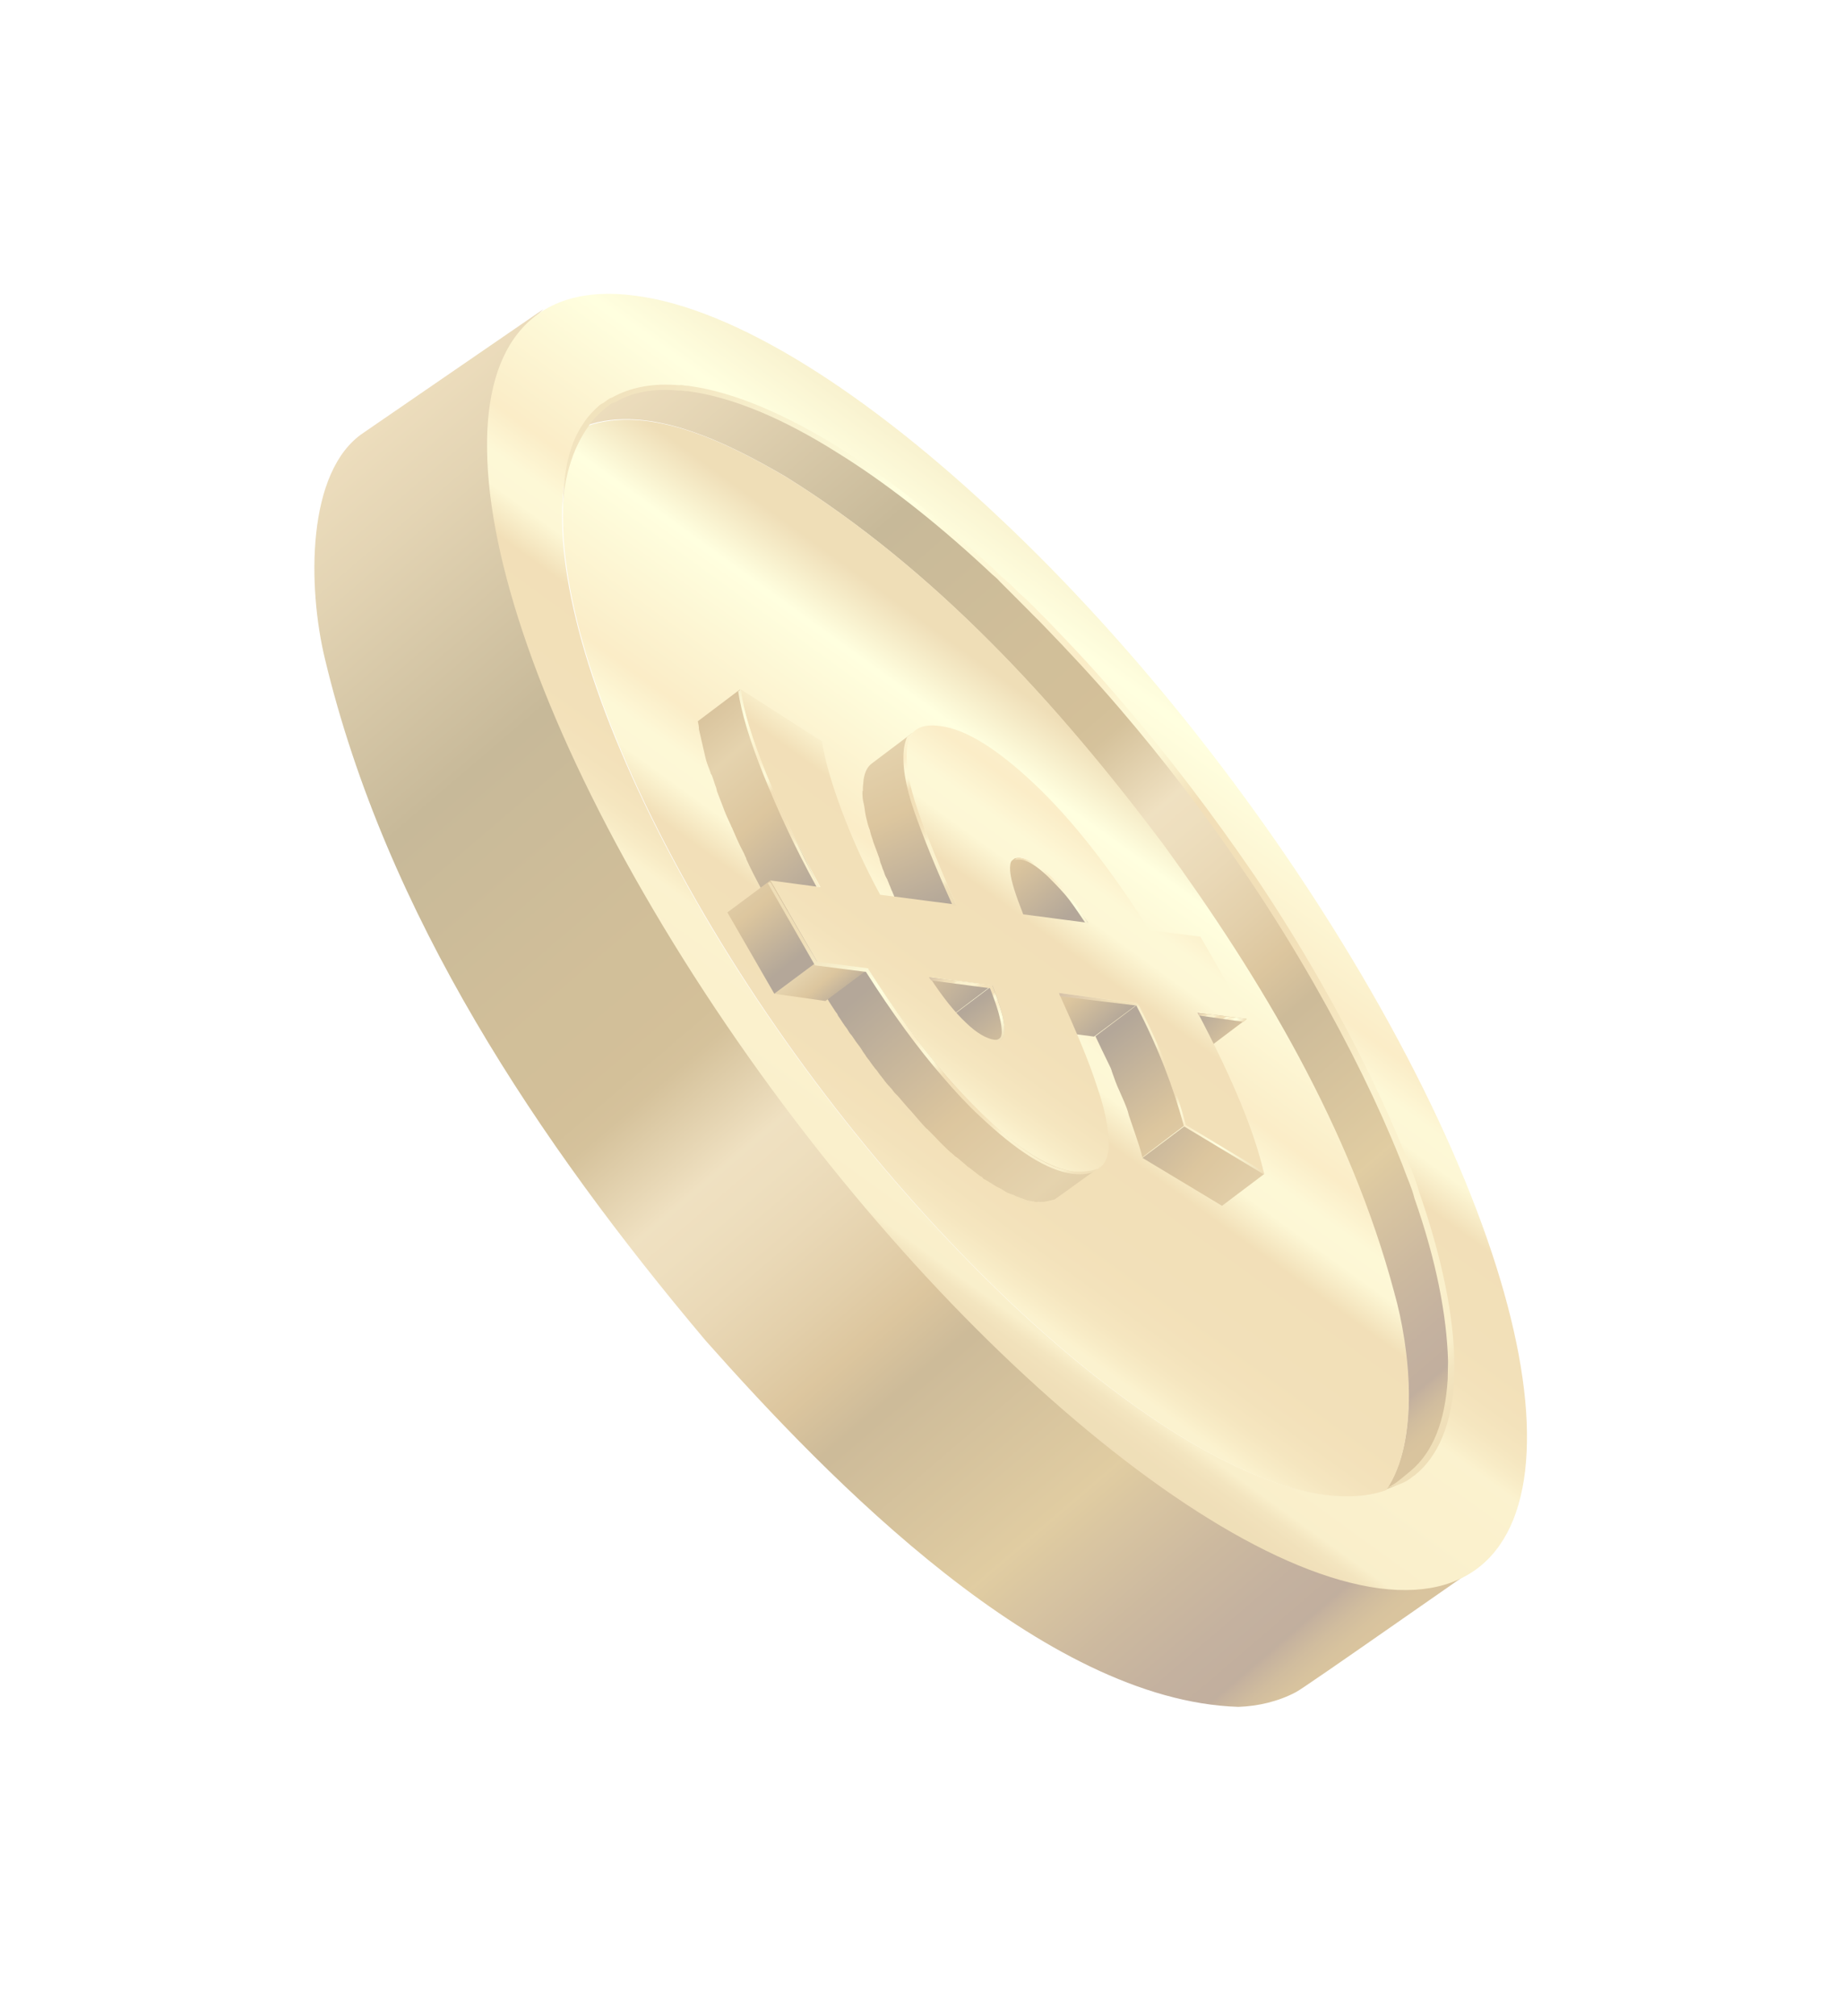 <svg width="64" height="70" viewBox="0 0 64 70" fill="none" xmlns="http://www.w3.org/2000/svg">
<g opacity="0.4" filter="url(#filter0_f_91_3925)">
<path d="M47.458 52.417C47.73 52.222 47.946 52.014 48.12 51.736C49.314 50.033 48.949 46.84 48.386 44.855C46.866 39.177 43.781 34.046 40.364 29.308C36.699 24.416 32.486 19.782 27.272 16.542C25.349 15.425 22.558 13.98 20.312 14.788C20.041 14.876 19.758 15.021 19.505 15.185C19.663 15.069 20.449 14.465 20.924 14.118C20.949 14.112 20.969 14.081 20.994 14.075C21.038 14.039 21.108 13.996 21.152 13.96C21.171 13.929 21.222 13.917 21.247 13.912L21.272 13.906C21.959 13.562 22.724 13.439 23.554 13.486C23.61 13.499 23.686 13.482 23.742 13.495C23.797 13.509 23.848 13.497 23.904 13.511C25.587 13.705 27.458 14.596 29.193 15.703C29.255 15.741 29.348 15.799 29.41 15.838C31.404 17.15 33.249 18.734 34.515 19.87C34.613 19.953 34.712 20.036 34.785 20.125C34.957 20.297 35.129 20.468 35.326 20.635C35.497 20.807 35.669 20.979 35.866 21.145C36.032 21.291 36.173 21.444 36.314 21.597C38.668 24.015 41.162 27.036 43.425 30.321C43.462 30.366 43.468 30.391 43.505 30.435C45.627 33.568 47.508 36.915 48.766 40.194C48.886 40.483 48.974 40.754 49.088 41.018C49.154 41.188 49.225 41.383 49.265 41.559C49.929 43.521 50.343 45.435 50.441 47.236C50.439 47.342 50.437 47.449 50.435 47.555C50.433 47.661 50.431 47.767 50.429 47.873C50.338 49.428 49.86 50.569 48.985 51.246L47.458 52.417Z" fill="url(#paint0_linear_91_3925)"/>
<path d="M51.573 54.219C44.651 58.483 30.76 42.702 26.97 37.495C23.284 32.396 13.115 16.022 18.875 10.73L12.621 15.026C10.628 16.357 10.684 20.389 11.282 22.868C13.41 31.763 18.688 39.641 24.508 46.548C28.793 51.377 36.242 59.045 43.006 59.258C43.688 59.234 44.391 59.072 45.003 58.746C45.312 58.595 51.27 54.394 51.573 54.219Z" fill="url(#paint1_linear_91_3925)"/>
<path d="M53.025 49.734C52.982 45.99 51.147 40.544 47.581 34.36C44.015 28.176 39.374 22.372 34.749 18.018C30.119 13.639 25.531 10.704 22.046 10.264C18.555 9.8 16.847 11.911 16.915 15.649C16.964 19.418 18.794 24.839 22.36 31.023C25.925 37.207 30.572 43.036 35.197 47.39C39.821 51.744 44.41 54.679 47.901 55.144C51.36 55.589 53.074 53.503 53.025 49.734ZM48.114 51.711C47.529 51.925 46.828 51.981 45.986 51.884C43.013 51.485 39.079 48.981 35.13 45.264C31.175 41.523 27.212 36.593 24.161 31.269C21.116 25.969 19.572 21.329 19.519 18.116C19.489 16.722 19.754 15.577 20.312 14.788C20.492 14.535 20.677 14.307 20.924 14.118C20.949 14.112 20.969 14.081 20.994 14.075C21.038 14.039 21.108 13.996 21.152 13.96C21.172 13.929 21.222 13.917 21.247 13.911L21.272 13.906C21.878 13.554 22.637 13.406 23.554 13.486C23.635 13.493 23.686 13.482 23.742 13.495C23.798 13.509 23.848 13.497 23.904 13.511C25.456 13.708 27.248 14.485 29.193 15.703C29.255 15.741 29.348 15.799 29.41 15.838C31.052 16.887 32.77 18.262 34.515 19.87C34.613 19.953 34.712 20.036 34.785 20.125C34.957 20.297 35.129 20.468 35.326 20.634C35.497 20.806 35.669 20.978 35.866 21.145C36.032 21.291 36.173 21.444 36.314 21.596C38.803 24.142 41.235 27.125 43.425 30.321C43.462 30.365 43.468 30.39 43.505 30.435C44.307 31.625 45.066 32.851 45.774 34.089C47.014 36.262 48.014 38.305 48.766 40.194C48.88 40.458 48.974 40.754 49.088 41.018C49.154 41.188 49.225 41.383 49.265 41.559C50.031 43.735 50.395 45.66 50.441 47.236C50.439 47.342 50.437 47.448 50.435 47.555C50.433 47.661 50.431 47.767 50.429 47.873C50.338 49.428 49.86 50.568 48.985 51.246C48.694 51.472 48.41 51.616 48.114 51.711Z" fill="url(#paint2_linear_91_3925)"/>
<path d="M48.145 51.73C47.56 51.944 46.859 52 46.017 51.903C43.044 51.504 39.11 49 35.161 45.284C31.206 41.542 27.242 36.613 24.192 31.288C21.147 25.989 19.602 21.349 19.55 18.136C19.519 16.741 19.784 15.597 20.343 14.807C22.589 13.999 25.38 15.444 27.303 16.561C32.517 19.801 36.73 24.435 40.389 29.302C43.831 34.034 46.891 39.172 48.411 44.849C48.974 46.834 49.308 50.008 48.145 51.73Z" fill="url(#paint3_linear_91_3925)"/>
<path d="M41.58 35.161L40.09 36.27L41.83 36.478L43.294 35.374L41.58 35.161Z" fill="url(#paint4_linear_91_3925)"/>
<path d="M35.574 32.156C35.58 32.181 35.611 32.2 35.616 32.225C35.721 32.334 35.805 32.473 35.915 32.606C35.946 32.625 35.958 32.675 35.989 32.695C36.099 32.828 36.215 32.986 36.33 33.145L37.794 32.041C37.715 31.927 37.636 31.813 37.557 31.699C37.52 31.655 37.484 31.61 37.472 31.56C37.441 31.541 37.43 31.491 37.399 31.471C37.368 31.452 37.356 31.402 37.325 31.382C37.252 31.294 37.179 31.205 37.105 31.116C37.105 31.116 37.1 31.091 37.075 31.097C37.069 31.072 37.038 31.052 37.032 31.027C36.99 30.957 36.922 30.894 36.885 30.849C36.849 30.805 36.818 30.786 36.781 30.741C36.75 30.722 36.714 30.677 36.708 30.652C36.604 30.544 36.53 30.455 36.432 30.372C36.333 30.289 36.266 30.225 36.173 30.168C36.142 30.148 36.137 30.123 36.106 30.104C36.075 30.084 36.044 30.065 36.038 30.04C35.976 30.001 35.946 29.982 35.884 29.943C35.853 29.924 35.797 29.91 35.766 29.891C35.735 29.872 35.704 29.852 35.673 29.833C35.673 29.833 35.673 29.833 35.648 29.839C35.623 29.845 35.617 29.82 35.592 29.826C35.561 29.806 35.536 29.812 35.505 29.793C35.48 29.798 35.449 29.779 35.449 29.779C35.424 29.785 35.393 29.765 35.393 29.765C35.368 29.771 35.368 29.771 35.343 29.777L35.318 29.783C35.293 29.789 35.293 29.789 35.268 29.794L35.243 29.8L33.709 30.947C33.728 30.916 33.779 30.904 33.804 30.898C33.854 30.887 33.879 30.881 33.935 30.895C33.991 30.908 34.072 30.916 34.134 30.954C34.221 30.987 34.283 31.026 34.37 31.059C34.431 31.097 34.524 31.155 34.591 31.219C34.622 31.238 34.628 31.264 34.659 31.283C34.752 31.341 34.825 31.43 34.918 31.488C35.016 31.571 35.089 31.66 35.194 31.768C35.224 31.787 35.261 31.831 35.267 31.857C35.396 31.959 35.47 32.048 35.574 32.156Z" fill="url(#paint5_linear_91_3925)"/>
<path d="M38.873 37.873C38.927 37.992 38.987 38.137 39.041 38.257C39.101 38.402 39.161 38.547 39.201 38.722C39.284 38.968 39.367 39.213 39.444 39.433C39.527 39.678 39.61 39.923 39.668 40.175L41.132 39.071C41.091 38.895 41.02 38.7 40.98 38.524C40.962 38.449 40.92 38.379 40.908 38.329C40.825 38.084 40.742 37.839 40.665 37.618C40.642 37.518 40.594 37.423 40.571 37.323C40.559 37.273 40.517 37.203 40.505 37.153C40.451 37.033 40.391 36.889 40.337 36.769C40.283 36.649 40.254 36.523 40.2 36.404C40.152 36.309 40.104 36.215 40.081 36.114C40.032 36.02 39.984 35.925 39.961 35.824C39.919 35.755 39.901 35.68 39.859 35.61C39.751 35.371 39.618 35.137 39.504 34.872L38.04 35.976C38.196 36.31 38.347 36.619 38.497 36.928C38.545 37.023 38.593 37.117 38.617 37.218C38.694 37.438 38.771 37.658 38.873 37.873Z" fill="url(#paint6_linear_91_3925)"/>
<path d="M43.9 40.759L42.436 41.863L39.674 40.2L41.138 39.096L43.9 40.759Z" fill="url(#paint7_linear_91_3925)"/>
<path d="M36.78 34.522L35.291 35.632L37.99 35.988L39.479 34.878L36.78 34.522Z" fill="url(#paint8_linear_91_3925)"/>
<path d="M31.508 32.062C31.573 32.232 31.658 32.371 31.724 32.541L33.188 31.437C33.122 31.267 33.031 31.103 32.972 30.958C32.96 30.908 32.923 30.863 32.912 30.813C32.858 30.693 32.81 30.599 32.756 30.479C32.75 30.454 32.738 30.404 32.707 30.384C32.653 30.265 32.599 30.145 32.545 30.025C32.534 29.975 32.491 29.905 32.48 29.855C32.431 29.761 32.408 29.66 32.366 29.591C32.354 29.54 32.312 29.471 32.3 29.421C32.258 29.351 32.235 29.251 32.192 29.181C32.181 29.131 32.138 29.061 32.127 29.011C32.109 28.936 32.067 28.866 32.05 28.791C32.044 28.766 32.032 28.716 32.001 28.697C31.93 28.502 31.859 28.306 31.793 28.137C31.739 28.017 31.71 27.891 31.687 27.791C31.681 27.766 31.675 27.741 31.67 27.715C31.635 27.565 31.575 27.42 31.541 27.269C31.535 27.244 31.535 27.244 31.529 27.219C31.494 27.069 31.465 26.943 31.462 26.812C31.456 26.787 31.45 26.762 31.444 26.736C31.44 26.605 31.411 26.48 31.413 26.373C31.408 26.348 31.402 26.323 31.427 26.317C31.423 26.186 31.425 26.08 31.452 25.968C31.476 25.725 31.586 25.514 31.744 25.398L30.28 26.502C30.122 26.618 30.031 26.798 29.988 27.072C29.986 27.178 29.959 27.29 29.963 27.421C29.969 27.446 29.969 27.446 29.949 27.477C29.947 27.584 29.951 27.715 29.98 27.84C29.986 27.865 29.992 27.89 29.997 27.916C30.026 28.041 30.036 28.198 30.065 28.323C30.071 28.348 30.071 28.348 30.076 28.373C30.111 28.524 30.146 28.674 30.206 28.819C30.211 28.844 30.211 28.844 30.217 28.869L30.223 28.895C30.252 29.02 30.306 29.14 30.329 29.24C30.395 29.41 30.466 29.605 30.537 29.8C30.543 29.825 30.543 29.825 30.549 29.851C30.555 29.876 30.555 29.876 30.561 29.901C30.578 29.976 30.62 30.046 30.638 30.121C30.649 30.171 30.692 30.241 30.703 30.291C30.721 30.366 30.769 30.461 30.811 30.53C30.823 30.581 30.865 30.65 30.877 30.7C30.925 30.795 30.948 30.895 30.991 30.965C31.002 31.015 31.039 31.059 31.056 31.135C31.11 31.255 31.164 31.374 31.218 31.494C31.224 31.519 31.23 31.544 31.267 31.589C31.32 31.708 31.38 31.853 31.44 31.998C31.496 32.011 31.502 32.037 31.508 32.062Z" fill="url(#paint9_linear_91_3925)"/>
<path d="M34.96 35.575C34.943 35.5 34.945 35.394 34.922 35.293C34.916 35.268 34.905 35.218 34.899 35.193C34.881 35.118 34.864 35.042 34.841 34.942L34.835 34.917C34.812 34.816 34.764 34.722 34.735 34.596C34.729 34.571 34.718 34.521 34.712 34.496C34.7 34.446 34.658 34.376 34.646 34.326C34.629 34.251 34.592 34.206 34.575 34.131L33.111 35.235C33.171 35.38 33.2 35.505 33.254 35.625C33.259 35.65 33.271 35.7 33.277 35.725C33.331 35.845 33.36 35.971 33.383 36.071C33.4 36.146 33.417 36.221 33.441 36.322C33.446 36.347 33.458 36.397 33.464 36.422C33.487 36.523 33.51 36.623 33.502 36.704C33.523 36.911 33.496 37.023 33.407 37.096L34.866 35.967C34.955 35.894 34.976 35.757 34.96 35.575Z" fill="url(#paint10_linear_91_3925)"/>
<path d="M32.254 33.925L30.765 35.035L32.972 35.32L34.436 34.216L32.254 33.925Z" fill="url(#paint11_linear_91_3925)"/>
<path d="M27.944 29.79C27.757 29.436 27.595 29.077 27.408 28.724C27.36 28.629 27.311 28.534 27.294 28.459C27.18 28.194 27.041 27.936 26.927 27.671C26.814 27.407 26.7 27.142 26.586 26.877C26.52 26.707 26.455 26.538 26.389 26.367C26.378 26.317 26.366 26.267 26.335 26.248C26.276 26.103 26.216 25.958 26.181 25.808C26.169 25.757 26.164 25.732 26.127 25.688C26.061 25.518 26.027 25.367 25.961 25.197C25.944 25.122 25.932 25.072 25.915 24.996C25.903 24.946 25.892 24.896 25.88 24.846C25.863 24.77 25.851 24.72 25.834 24.645C25.822 24.595 25.811 24.545 25.805 24.52C25.788 24.444 25.776 24.394 25.759 24.319C25.753 24.294 25.741 24.243 25.736 24.218C25.712 24.118 25.695 24.043 25.697 23.936L24.233 25.04C24.25 25.116 24.273 25.216 24.272 25.322C24.277 25.347 24.289 25.397 24.295 25.422C24.312 25.498 24.324 25.548 24.341 25.623C24.352 25.674 24.364 25.724 24.37 25.749C24.387 25.824 24.399 25.874 24.416 25.95C24.428 26 24.439 26.05 24.451 26.1C24.462 26.151 24.474 26.201 24.491 26.276L24.497 26.301C24.532 26.452 24.597 26.622 24.663 26.792C24.674 26.842 24.68 26.867 24.717 26.911C24.777 27.056 24.811 27.207 24.871 27.352C24.877 27.377 24.883 27.402 24.889 27.427C24.894 27.452 24.894 27.452 24.9 27.477C24.966 27.647 25.031 27.817 25.097 27.987C25.174 28.207 25.282 28.447 25.384 28.661C25.396 28.711 25.427 28.73 25.438 28.781C25.552 29.045 25.666 29.31 25.805 29.569C25.847 29.638 25.865 29.713 25.907 29.783C25.913 29.808 25.913 29.808 25.919 29.833C26.081 30.192 26.268 30.546 26.455 30.899C26.455 30.899 26.455 30.899 26.461 30.924C26.642 31.253 26.798 31.587 26.98 31.915L28.444 30.811C28.288 30.477 28.1 30.124 27.944 29.79Z" fill="url(#paint12_linear_91_3925)"/>
<path d="M38.187 40.516C38.142 40.552 38.092 40.564 38.048 40.6C38.023 40.606 38.023 40.606 37.998 40.612C37.947 40.624 37.897 40.635 37.847 40.647L37.822 40.653C37.746 40.67 37.69 40.656 37.615 40.674C37.59 40.679 37.559 40.66 37.534 40.666C37.478 40.652 37.403 40.67 37.347 40.656C37.266 40.648 37.154 40.621 37.067 40.589C37.036 40.569 37.011 40.575 36.98 40.556C36.893 40.523 36.806 40.49 36.694 40.463L36.663 40.444C36.546 40.391 36.428 40.339 36.335 40.281C36.304 40.262 36.242 40.223 36.212 40.204C36.15 40.165 36.063 40.133 35.995 40.069C35.903 40.011 35.81 39.953 35.717 39.895C35.656 39.856 35.594 39.818 35.557 39.773C35.526 39.754 35.49 39.709 35.434 39.696C35.341 39.638 35.243 39.555 35.144 39.472C35.108 39.427 35.046 39.389 35.015 39.369C34.916 39.286 34.818 39.203 34.719 39.12C34.683 39.076 34.621 39.037 34.59 39.018C34.455 38.89 34.32 38.763 34.154 38.616C33.988 38.469 33.816 38.297 33.669 38.12C33.602 38.056 33.559 37.986 33.498 37.948C33.394 37.84 33.283 37.706 33.173 37.573C33.106 37.509 33.063 37.44 32.996 37.376C32.886 37.243 32.751 37.115 32.635 36.957C32.562 36.868 32.483 36.754 32.409 36.665C32.33 36.551 32.257 36.462 32.153 36.354C32.074 36.24 31.994 36.126 31.89 36.018C31.811 35.904 31.738 35.815 31.659 35.701C31.579 35.587 31.5 35.473 31.421 35.359C31.342 35.245 31.232 35.112 31.147 34.973C31.068 34.859 30.989 34.745 30.91 34.631C30.794 34.473 30.709 34.334 30.593 34.175C30.466 33.967 30.319 33.789 30.186 33.556L28.722 34.659C28.813 34.824 28.929 34.982 29.014 35.121C29.05 35.165 29.087 35.21 29.099 35.26C29.214 35.418 29.305 35.583 29.415 35.716C29.457 35.785 29.506 35.88 29.573 35.944C29.61 35.988 29.616 36.013 29.652 36.058C29.737 36.197 29.841 36.305 29.926 36.444C29.975 36.539 30.042 36.602 30.09 36.697C30.121 36.716 30.133 36.767 30.164 36.786C30.243 36.9 30.322 37.014 30.395 37.103C30.463 37.166 30.511 37.261 30.584 37.35C30.615 37.369 30.627 37.419 30.658 37.439C30.737 37.553 30.81 37.642 30.914 37.75C30.982 37.813 31.03 37.908 31.098 37.972C31.129 37.991 31.134 38.016 31.165 38.035C31.275 38.169 31.416 38.321 31.526 38.455C31.563 38.499 31.63 38.563 31.667 38.607C31.673 38.632 31.698 38.627 31.704 38.652C31.814 38.785 31.918 38.893 32.028 39.026C32.096 39.09 32.138 39.16 32.2 39.198C32.371 39.37 32.543 39.542 32.684 39.695C32.819 39.822 32.96 39.975 33.12 40.096C33.157 40.141 33.219 40.18 33.25 40.199C33.348 40.282 33.447 40.365 33.545 40.448C33.582 40.492 33.643 40.531 33.674 40.55C33.773 40.633 33.865 40.691 33.964 40.775C33.995 40.794 34.031 40.838 34.087 40.852C34.087 40.852 34.118 40.871 34.124 40.896C34.161 40.941 34.217 40.954 34.248 40.974C34.34 41.032 34.433 41.09 34.526 41.147C34.556 41.167 34.556 41.167 34.587 41.186C34.649 41.225 34.705 41.238 34.767 41.277C34.798 41.296 34.859 41.335 34.89 41.354L34.921 41.373C35.014 41.431 35.126 41.459 35.213 41.491L35.244 41.511C35.306 41.549 35.387 41.557 35.448 41.596C35.473 41.59 35.504 41.609 35.504 41.609C35.535 41.629 35.56 41.623 35.591 41.642C35.622 41.661 35.647 41.656 35.678 41.675C35.734 41.689 35.815 41.696 35.871 41.71C35.896 41.704 35.896 41.704 35.927 41.723C35.983 41.737 36.008 41.731 36.058 41.72C36.084 41.714 36.114 41.733 36.139 41.727C36.139 41.727 36.139 41.727 36.165 41.722C36.246 41.729 36.296 41.718 36.371 41.7L36.396 41.695C36.447 41.683 36.497 41.672 36.522 41.666L36.547 41.66C36.572 41.654 36.572 41.654 36.597 41.648C36.622 41.643 36.647 41.637 36.667 41.606C36.692 41.6 36.711 41.569 36.736 41.563L38.187 40.516Z" fill="url(#paint13_linear_91_3925)"/>
<path d="M28.377 33.391L26.888 34.5L28.664 34.752L30.153 33.642L28.377 33.391Z" fill="url(#paint14_linear_91_3925)"/>
<path d="M38.484 39.971C38.405 40.545 38.032 40.763 37.327 40.687C36.455 40.571 35.38 39.92 34.121 38.703C32.863 37.486 31.525 35.811 30.159 33.668L28.389 33.441L26.749 30.567L28.494 30.8C27.726 29.417 27.107 28.105 26.611 26.872C26.115 25.637 25.809 24.651 25.722 23.93L28.544 25.739C28.65 26.428 28.886 27.22 29.231 28.145C29.576 29.07 30.014 30.053 30.564 31.063L33.207 31.406C32.613 30.089 32.171 28.974 31.863 28.094C31.548 27.188 31.436 26.474 31.516 25.9C31.595 25.327 31.968 25.109 32.678 25.21C33.551 25.326 34.632 26.002 35.916 27.213C37.199 28.424 38.542 30.124 39.914 32.293L41.685 32.52L43.313 35.343L41.568 35.111C42.787 37.42 43.559 39.278 43.888 40.709L41.126 39.046C40.764 37.702 40.227 36.292 39.467 34.828L36.768 34.472C37.356 35.764 37.818 36.847 38.107 37.758C38.421 38.664 38.539 39.404 38.484 39.971ZM35.532 31.743L37.794 32.041C37.283 31.313 36.837 30.755 36.438 30.397C36.038 30.04 35.698 29.828 35.424 29.785C35.15 29.742 35.053 29.897 35.078 30.235C35.103 30.573 35.275 31.088 35.532 31.743ZM33.543 35.505C33.918 35.868 34.252 36.056 34.526 36.098C34.8 36.141 34.897 35.986 34.877 35.674C34.852 35.336 34.717 34.865 34.461 34.21L32.279 33.919C32.729 34.609 33.138 35.123 33.543 35.505Z" fill="url(#paint15_linear_91_3925)"/>
<path d="M26.749 30.567L25.259 31.677L26.888 34.5L28.377 33.391L26.749 30.567Z" fill="url(#paint16_linear_91_3925)"/>
<path d="M36.393 30.434C36.565 30.606 36.737 30.778 36.951 31.019C37.202 31.305 37.408 31.628 37.688 32.039L37.744 32.053L37.8 32.066C37.466 31.535 37.271 31.263 37.02 30.977C36.837 30.755 36.635 30.564 36.463 30.392C36.057 30.009 35.693 29.802 35.343 29.777L35.204 29.862C35.48 29.798 35.785 29.86 36.393 30.434Z" fill="url(#paint17_linear_91_3925)"/>
<path d="M34.769 36.122C34.858 36.048 34.898 35.88 34.883 35.699C34.858 35.361 34.717 34.865 34.467 34.235L34.461 34.21L32.254 33.925L32.333 34.039L34.378 34.309C34.629 34.938 34.764 35.409 34.783 35.722C34.798 35.904 34.771 36.016 34.702 36.058C34.657 36.095 34.582 36.112 34.475 36.11L34.769 36.122Z" fill="url(#paint18_linear_91_3925)"/>
<path d="M43.186 35.478L43.294 35.374L41.58 35.161L41.628 35.255L43.186 35.478Z" fill="url(#paint19_linear_91_3925)"/>
<path d="M26.611 26.872C26.115 25.637 25.815 24.676 25.722 23.93L25.633 24.004C25.751 24.743 26.015 25.661 26.511 26.895C27.006 28.129 27.589 29.395 28.363 30.803L28.469 30.805C27.894 29.801 27.252 28.389 26.611 26.872Z" fill="url(#paint20_linear_91_3925)"/>
<path d="M43.9 40.76L43.883 40.684L41.182 39.059C40.82 37.715 40.283 36.306 39.529 34.867L39.523 34.842L36.768 34.472L36.822 34.591L39.459 34.909C40.214 36.348 40.75 37.758 41.107 39.077L41.112 39.102L43.875 40.765L43.9 40.76Z" fill="url(#paint21_linear_91_3925)"/>
<path d="M37.297 40.668C36.435 40.602 35.374 39.895 34.115 38.678C33.704 38.27 33.257 37.818 32.822 37.31C31.954 36.294 31.064 35.072 30.153 33.642L30.148 33.617L28.377 33.391L26.766 30.642L26.71 30.629L26.666 30.666L28.3 33.514L30.07 33.741C30.981 35.17 31.871 36.393 32.733 37.384C33.168 37.892 33.59 38.349 34.026 38.751C35.31 39.962 36.366 40.644 37.264 40.755C37.588 40.786 37.82 40.759 38.009 40.662L38.206 40.485C38.237 40.504 38.021 40.713 37.297 40.668Z" fill="url(#paint22_linear_91_3925)"/>
<path d="M33.213 31.431C32.619 30.114 32.177 29 31.868 28.119C31.56 27.238 31.442 26.499 31.502 25.956C31.531 25.738 31.611 25.509 31.744 25.398L31.497 25.588C31.464 25.674 31.417 25.817 31.396 25.954C31.317 26.528 31.434 27.267 31.749 28.173C32.057 29.054 32.487 30.118 33.081 31.435L33.213 31.431Z" fill="url(#paint23_linear_91_3925)"/>
<path d="M48.989 51.377L49.034 51.341L48.989 51.377Z" fill="url(#paint24_linear_91_3925)"/>
<path d="M50.497 47.937C50.499 47.831 50.501 47.725 50.502 47.619C50.505 47.512 50.507 47.406 50.503 47.275C50.476 45.669 50.087 43.749 49.346 41.567C49.281 41.397 49.24 41.221 49.169 41.026C49.08 40.756 48.961 40.466 48.847 40.202C48.095 38.313 47.09 36.245 45.849 34.072C45.141 32.834 44.383 31.608 43.58 30.418C43.543 30.373 43.537 30.348 43.501 30.304C42.107 28.272 40.625 26.314 39.072 24.504C38.197 23.463 37.285 22.483 36.383 21.554C36.242 21.402 36.076 21.255 35.936 21.102C35.764 20.93 35.592 20.759 35.395 20.592C35.223 20.42 35.052 20.248 34.855 20.082C34.756 19.999 34.658 19.916 34.584 19.827C32.834 18.195 31.116 16.82 29.468 15.745C29.406 15.707 29.313 15.649 29.251 15.61C27.305 14.393 25.514 13.616 23.931 13.399C23.875 13.386 23.825 13.397 23.769 13.384C23.713 13.37 23.632 13.362 23.581 13.374C22.664 13.294 21.88 13.448 21.249 13.805L21.224 13.811C21.173 13.823 21.154 13.854 21.129 13.859C21.085 13.896 21.015 13.939 20.971 13.975L20.901 14.018L20.876 14.024C20.857 14.054 20.806 14.066 20.787 14.097C20.59 14.274 20.399 14.477 20.264 14.693C19.686 15.514 19.527 16.66 19.538 18.085C19.508 16.691 19.885 15.573 20.424 14.815C20.559 14.599 20.731 14.427 20.928 14.249C20.947 14.219 20.998 14.207 21.017 14.176L21.061 14.139C21.106 14.103 21.15 14.066 21.22 14.024C21.239 13.993 21.264 13.987 21.314 13.975L21.364 13.964C21.946 13.618 22.68 13.476 23.572 13.561C23.622 13.55 23.678 13.563 23.759 13.571C23.815 13.584 23.865 13.573 23.921 13.586C25.448 13.79 27.234 14.542 29.155 15.765C29.216 15.803 29.309 15.861 29.371 15.9C31.014 16.949 32.731 18.324 34.451 19.937C34.55 20.02 34.648 20.104 34.721 20.192C34.893 20.364 35.065 20.536 35.237 20.708C35.408 20.88 35.58 21.052 35.752 21.224C35.893 21.376 36.059 21.523 36.2 21.676C37.101 22.605 38.014 23.584 38.883 24.6C40.436 26.41 41.912 28.343 43.281 30.381C43.317 30.425 43.323 30.451 43.36 30.495C44.162 31.685 44.921 32.911 45.629 34.149C46.869 36.322 47.869 38.365 48.615 40.229C48.729 40.493 48.824 40.789 48.937 41.053C49.003 41.223 49.074 41.418 49.115 41.594C49.88 43.77 50.239 45.67 50.285 47.246C50.282 47.352 50.281 47.458 50.279 47.565C50.277 47.671 50.275 47.777 50.273 47.883C50.183 49.331 49.77 50.404 48.995 51.059C48.951 51.095 48.906 51.132 48.862 51.169C48.64 51.352 48.398 51.566 48.108 51.686C48.404 51.591 48.73 51.516 48.978 51.327C49.022 51.291 49.066 51.254 49.136 51.211C49.961 50.546 50.413 49.41 50.497 47.937Z" fill="url(#paint25_linear_91_3925)"/>
</g>
<defs>
<filter id="filter0_f_91_3925" x="-1" y="-5" width="65.953" height="79.459" filterUnits="userSpaceOnUse" color-interpolation-filters="sRGB">
<feFlood flood-opacity="0" result="BackgroundImageFix"/>
<feBlend mode="normal" in="SourceGraphic" in2="BackgroundImageFix" result="shape"/>
<feGaussianBlur stdDeviation="5" result="effect1_foregroundBlur_91_3925"/>
</filter>
<linearGradient id="paint0_linear_91_3925" x1="21.694" y1="13.335" x2="51.959" y2="48.713" gradientUnits="userSpaceOnUse">
<stop stop-color="#D2AB5A"/>
<stop offset="0.061" stop-color="#BA9443"/>
<stop offset="0.19" stop-color="#7C5808"/>
<stop offset="0.207" stop-color="#735000"/>
<stop offset="0.227" stop-color="#775200"/>
<stop offset="0.338" stop-color="#8A5D00"/>
<stop offset="0.415" stop-color="#916100"/>
<stop offset="0.434" stop-color="#976707"/>
<stop offset="0.499" stop-color="#D8B364"/>
<stop offset="0.525" stop-color="#D4AE5D"/>
<stop offset="0.562" stop-color="#CA9F4A"/>
<stop offset="0.605" stop-color="#B9882C"/>
<stop offset="0.641" stop-color="#A8700D"/>
<stop offset="0.68" stop-color="#815400"/>
<stop offset="0.803" stop-color="#B38116"/>
<stop offset="0.827" stop-color="#A27114"/>
<stop offset="0.88" stop-color="#815110"/>
<stop offset="0.925" stop-color="#6C3D0E"/>
<stop offset="0.955" stop-color="#65360D"/>
<stop offset="0.958" stop-color="#6F3F0D"/>
<stop offset="0.97" stop-color="#8A580C"/>
<stop offset="0.981" stop-color="#9B670C"/>
<stop offset="0.989" stop-color="#A16C0C"/>
</linearGradient>
<linearGradient id="paint1_linear_91_3925" x1="11.124" y1="16.269" x2="46.958" y2="58.158" gradientUnits="userSpaceOnUse">
<stop stop-color="#D2AB5A"/>
<stop offset="0.061" stop-color="#BA9443"/>
<stop offset="0.19" stop-color="#7C5808"/>
<stop offset="0.207" stop-color="#735000"/>
<stop offset="0.227" stop-color="#775200"/>
<stop offset="0.338" stop-color="#8A5D00"/>
<stop offset="0.415" stop-color="#916100"/>
<stop offset="0.434" stop-color="#976707"/>
<stop offset="0.499" stop-color="#D8B364"/>
<stop offset="0.525" stop-color="#D4AE5D"/>
<stop offset="0.562" stop-color="#CA9F4A"/>
<stop offset="0.605" stop-color="#B9882C"/>
<stop offset="0.641" stop-color="#A8700D"/>
<stop offset="0.68" stop-color="#815400"/>
<stop offset="0.803" stop-color="#B38116"/>
<stop offset="0.827" stop-color="#A27114"/>
<stop offset="0.88" stop-color="#815110"/>
<stop offset="0.925" stop-color="#6C3D0E"/>
<stop offset="0.955" stop-color="#65360D"/>
<stop offset="0.958" stop-color="#6F3F0D"/>
<stop offset="0.97" stop-color="#8A580C"/>
<stop offset="0.981" stop-color="#9B670C"/>
<stop offset="0.989" stop-color="#A16C0C"/>
</linearGradient>
<linearGradient id="paint2_linear_91_3925" x1="44.288" y1="19.798" x2="24.213" y2="47.552" gradientUnits="userSpaceOnUse">
<stop stop-color="#D7AC4C"/>
<stop offset="0.182" stop-color="#FFFFB0"/>
<stop offset="0.327" stop-color="#F4D174"/>
<stop offset="0.366" stop-color="#FBED99"/>
<stop offset="0.394" stop-color="#FAEC97"/>
<stop offset="0.433" stop-color="#DEB04D"/>
<stop offset="0.527" stop-color="#DFB24F"/>
<stop offset="0.561" stop-color="#E2B756"/>
<stop offset="0.586" stop-color="#E7C161"/>
<stop offset="0.605" stop-color="#EECF72"/>
<stop offset="0.621" stop-color="#F6DF86"/>
<stop offset="0.753" stop-color="#F2D87E"/>
<stop offset="0.767" stop-color="#F1D77D"/>
<stop offset="0.772" stop-color="#EBCD71"/>
<stop offset="0.78" stop-color="#E2BE60"/>
<stop offset="0.791" stop-color="#DCB455"/>
<stop offset="0.807" stop-color="#D8AE4E"/>
<stop offset="0.849" stop-color="#D7AC4C"/>
<stop offset="1" stop-color="#966424"/>
</linearGradient>
<linearGradient id="paint3_linear_91_3925" x1="41.336" y1="23.449" x2="21.261" y2="51.203" gradientUnits="userSpaceOnUse">
<stop offset="0.114" stop-color="#D7AC4C"/>
<stop offset="0.182" stop-color="#FFFFB0"/>
<stop offset="0.327" stop-color="#F4D174"/>
<stop offset="0.366" stop-color="#FBED99"/>
<stop offset="0.394" stop-color="#FAEC97"/>
<stop offset="0.433" stop-color="#DEB04D"/>
<stop offset="0.527" stop-color="#DFB24F"/>
<stop offset="0.561" stop-color="#E2B756"/>
<stop offset="0.586" stop-color="#E7C161"/>
<stop offset="0.605" stop-color="#EECF72"/>
<stop offset="0.621" stop-color="#F6DF86"/>
<stop offset="0.753" stop-color="#F2D87E"/>
<stop offset="0.767" stop-color="#F1D77D"/>
<stop offset="0.772" stop-color="#EBCD71"/>
<stop offset="0.78" stop-color="#E2BE60"/>
<stop offset="0.791" stop-color="#DCB455"/>
<stop offset="0.807" stop-color="#D8AE4E"/>
<stop offset="0.849" stop-color="#D7AC4C"/>
<stop offset="1" stop-color="#966424"/>
</linearGradient>
<linearGradient id="paint4_linear_91_3925" x1="44.014" y1="37.995" x2="41.275" y2="35.42" gradientUnits="userSpaceOnUse">
<stop stop-color="#A16C0C"/>
<stop offset="0.232" stop-color="#BE9134"/>
<stop offset="0.556" stop-color="#A8700D"/>
<stop offset="1" stop-color="#432400"/>
</linearGradient>
<linearGradient id="paint5_linear_91_3925" x1="32.869" y1="27.947" x2="36.44" y2="32.292" gradientUnits="userSpaceOnUse">
<stop stop-color="#A16C0C"/>
<stop offset="0.232" stop-color="#BE9134"/>
<stop offset="0.556" stop-color="#A8700D"/>
<stop offset="1" stop-color="#432400"/>
</linearGradient>
<linearGradient id="paint6_linear_91_3925" x1="43.315" y1="42.434" x2="38.385" y2="35.989" gradientUnits="userSpaceOnUse">
<stop stop-color="#A16C0C"/>
<stop offset="0.232" stop-color="#BE9134"/>
<stop offset="0.556" stop-color="#A8700D"/>
<stop offset="1" stop-color="#432400"/>
</linearGradient>
<linearGradient id="paint7_linear_91_3925" x1="45.202" y1="43.49" x2="38.867" y2="37.907" gradientUnits="userSpaceOnUse">
<stop stop-color="#A16C0C"/>
<stop offset="0.232" stop-color="#BE9134"/>
<stop offset="0.556" stop-color="#A8700D"/>
<stop offset="1" stop-color="#432400"/>
</linearGradient>
<linearGradient id="paint8_linear_91_3925" x1="35.678" y1="33.253" x2="38.108" y2="36.094" gradientUnits="userSpaceOnUse">
<stop stop-color="#A16C0C"/>
<stop offset="0.232" stop-color="#BE9134"/>
<stop offset="0.556" stop-color="#A8700D"/>
<stop offset="1" stop-color="#432400"/>
</linearGradient>
<linearGradient id="paint9_linear_91_3925" x1="29.741" y1="24.262" x2="32.783" y2="31.347" gradientUnits="userSpaceOnUse">
<stop stop-color="#A16C0C"/>
<stop offset="0.232" stop-color="#BE9134"/>
<stop offset="0.556" stop-color="#A8700D"/>
<stop offset="1" stop-color="#432400"/>
</linearGradient>
<linearGradient id="paint10_linear_91_3925" x1="36.373" y1="38.995" x2="33.584" y2="35.052" gradientUnits="userSpaceOnUse">
<stop stop-color="#A16C0C"/>
<stop offset="0.232" stop-color="#BE9134"/>
<stop offset="0.556" stop-color="#A8700D"/>
<stop offset="1" stop-color="#432400"/>
</linearGradient>
<linearGradient id="paint11_linear_91_3925" x1="29.411" y1="32.087" x2="33.489" y2="35.317" gradientUnits="userSpaceOnUse">
<stop stop-color="#A16C0C"/>
<stop offset="0.232" stop-color="#BE9134"/>
<stop offset="0.556" stop-color="#A8700D"/>
<stop offset="1" stop-color="#432400"/>
</linearGradient>
<linearGradient id="paint12_linear_91_3925" x1="24.024" y1="25.214" x2="28.668" y2="30.641" gradientUnits="userSpaceOnUse">
<stop stop-color="#A16C0C"/>
<stop offset="0.232" stop-color="#BE9134"/>
<stop offset="0.556" stop-color="#A8700D"/>
<stop offset="1" stop-color="#432400"/>
</linearGradient>
<linearGradient id="paint13_linear_91_3925" x1="38.101" y1="43.343" x2="30.257" y2="34.231" gradientUnits="userSpaceOnUse">
<stop stop-color="#A16C0C"/>
<stop offset="0.232" stop-color="#BE9134"/>
<stop offset="0.556" stop-color="#A8700D"/>
<stop offset="1" stop-color="#432400"/>
</linearGradient>
<linearGradient id="paint14_linear_91_3925" x1="27.724" y1="33.114" x2="29.211" y2="34.909" gradientUnits="userSpaceOnUse">
<stop stop-color="#A16C0C"/>
<stop offset="0.232" stop-color="#BE9134"/>
<stop offset="0.556" stop-color="#A8700D"/>
<stop offset="1" stop-color="#432400"/>
</linearGradient>
<linearGradient id="paint15_linear_91_3925" x1="43.966" y1="19.672" x2="23.892" y2="47.425" gradientUnits="userSpaceOnUse">
<stop stop-color="#D7AC4C"/>
<stop offset="0.182" stop-color="#FFFFB0"/>
<stop offset="0.327" stop-color="#F4D174"/>
<stop offset="0.366" stop-color="#FBED99"/>
<stop offset="0.394" stop-color="#FAEC97"/>
<stop offset="0.433" stop-color="#DEB04D"/>
<stop offset="0.527" stop-color="#DFB24F"/>
<stop offset="0.561" stop-color="#E2B756"/>
<stop offset="0.586" stop-color="#E7C161"/>
<stop offset="0.605" stop-color="#EECF72"/>
<stop offset="0.621" stop-color="#F6DF86"/>
<stop offset="0.753" stop-color="#F2D87E"/>
<stop offset="0.767" stop-color="#F1D77D"/>
<stop offset="0.772" stop-color="#EBCD71"/>
<stop offset="0.78" stop-color="#E2BE60"/>
<stop offset="0.791" stop-color="#DCB455"/>
<stop offset="0.807" stop-color="#D8AE4E"/>
<stop offset="0.849" stop-color="#D7AC4C"/>
<stop offset="1" stop-color="#966424"/>
</linearGradient>
<linearGradient id="paint16_linear_91_3925" x1="24.427" y1="29.485" x2="27.481" y2="33.396" gradientUnits="userSpaceOnUse">
<stop stop-color="#A16C0C"/>
<stop offset="0.232" stop-color="#BE9134"/>
<stop offset="0.556" stop-color="#A8700D"/>
<stop offset="1" stop-color="#432400"/>
</linearGradient>
<linearGradient id="paint17_linear_91_3925" x1="31.981" y1="25.629" x2="38.362" y2="32.974" gradientUnits="userSpaceOnUse">
<stop stop-color="#966424"/>
<stop offset="0.151" stop-color="#D7AC4C"/>
<stop offset="0.193" stop-color="#D8AE4E"/>
<stop offset="0.209" stop-color="#DCB455"/>
<stop offset="0.22" stop-color="#E2BE60"/>
<stop offset="0.228" stop-color="#EBCD71"/>
<stop offset="0.233" stop-color="#F1D77D"/>
<stop offset="0.247" stop-color="#F2D87E"/>
<stop offset="0.379" stop-color="#F6DF86"/>
<stop offset="0.395" stop-color="#EECF72"/>
<stop offset="0.414" stop-color="#E7C161"/>
<stop offset="0.439" stop-color="#E2B756"/>
<stop offset="0.472" stop-color="#DFB24F"/>
<stop offset="0.567" stop-color="#DEB04D"/>
<stop offset="0.606" stop-color="#FAEC97"/>
<stop offset="0.634" stop-color="#FBED99"/>
<stop offset="0.673" stop-color="#F4D174"/>
<stop offset="0.818" stop-color="#FFFFB0"/>
<stop offset="1" stop-color="#D7AC4C"/>
</linearGradient>
<linearGradient id="paint18_linear_91_3925" x1="32.799" y1="33.443" x2="34.955" y2="35.962" gradientUnits="userSpaceOnUse">
<stop stop-color="#966424"/>
<stop offset="0.151" stop-color="#D7AC4C"/>
<stop offset="0.193" stop-color="#D8AE4E"/>
<stop offset="0.209" stop-color="#DCB455"/>
<stop offset="0.22" stop-color="#E2BE60"/>
<stop offset="0.228" stop-color="#EBCD71"/>
<stop offset="0.233" stop-color="#F1D77D"/>
<stop offset="0.247" stop-color="#F2D87E"/>
<stop offset="0.379" stop-color="#F6DF86"/>
<stop offset="0.395" stop-color="#EECF72"/>
<stop offset="0.414" stop-color="#E7C161"/>
<stop offset="0.439" stop-color="#E2B756"/>
<stop offset="0.472" stop-color="#DFB24F"/>
<stop offset="0.567" stop-color="#DEB04D"/>
<stop offset="0.606" stop-color="#FAEC97"/>
<stop offset="0.634" stop-color="#FBED99"/>
<stop offset="0.673" stop-color="#F4D174"/>
<stop offset="0.818" stop-color="#FFFFB0"/>
<stop offset="1" stop-color="#D7AC4C"/>
</linearGradient>
<linearGradient id="paint19_linear_91_3925" x1="42.005" y1="34.78" x2="42.85" y2="35.768" gradientUnits="userSpaceOnUse">
<stop stop-color="#966424"/>
<stop offset="0.151" stop-color="#D7AC4C"/>
<stop offset="0.193" stop-color="#D8AE4E"/>
<stop offset="0.209" stop-color="#DCB455"/>
<stop offset="0.22" stop-color="#E2BE60"/>
<stop offset="0.228" stop-color="#EBCD71"/>
<stop offset="0.233" stop-color="#F1D77D"/>
<stop offset="0.247" stop-color="#F2D87E"/>
<stop offset="0.379" stop-color="#F6DF86"/>
<stop offset="0.395" stop-color="#EECF72"/>
<stop offset="0.414" stop-color="#E7C161"/>
<stop offset="0.439" stop-color="#E2B756"/>
<stop offset="0.472" stop-color="#DFB24F"/>
<stop offset="0.567" stop-color="#DEB04D"/>
<stop offset="0.606" stop-color="#FAEC97"/>
<stop offset="0.634" stop-color="#FBED99"/>
<stop offset="0.673" stop-color="#F4D174"/>
<stop offset="0.818" stop-color="#FFFFB0"/>
<stop offset="1" stop-color="#D7AC4C"/>
</linearGradient>
<linearGradient id="paint20_linear_91_3925" x1="30.007" y1="32.821" x2="24.763" y2="23.2" gradientUnits="userSpaceOnUse">
<stop stop-color="#966424"/>
<stop offset="0.151" stop-color="#D7AC4C"/>
<stop offset="0.193" stop-color="#D8AE4E"/>
<stop offset="0.209" stop-color="#DCB455"/>
<stop offset="0.22" stop-color="#E2BE60"/>
<stop offset="0.228" stop-color="#EBCD71"/>
<stop offset="0.233" stop-color="#F1D77D"/>
<stop offset="0.247" stop-color="#F2D87E"/>
<stop offset="0.379" stop-color="#F6DF86"/>
<stop offset="0.395" stop-color="#EECF72"/>
<stop offset="0.414" stop-color="#E7C161"/>
<stop offset="0.439" stop-color="#E2B756"/>
<stop offset="0.472" stop-color="#DFB24F"/>
<stop offset="0.567" stop-color="#DEB04D"/>
<stop offset="0.606" stop-color="#FAEC97"/>
<stop offset="0.634" stop-color="#FBED99"/>
<stop offset="0.673" stop-color="#F4D174"/>
<stop offset="0.818" stop-color="#FFFFB0"/>
<stop offset="1" stop-color="#D7AC4C"/>
</linearGradient>
<linearGradient id="paint21_linear_91_3925" x1="37.437" y1="33.868" x2="43.571" y2="41.038" gradientUnits="userSpaceOnUse">
<stop stop-color="#966424"/>
<stop offset="0.151" stop-color="#D7AC4C"/>
<stop offset="0.193" stop-color="#D8AE4E"/>
<stop offset="0.209" stop-color="#DCB455"/>
<stop offset="0.22" stop-color="#E2BE60"/>
<stop offset="0.228" stop-color="#EBCD71"/>
<stop offset="0.233" stop-color="#F1D77D"/>
<stop offset="0.247" stop-color="#F2D87E"/>
<stop offset="0.379" stop-color="#F6DF86"/>
<stop offset="0.395" stop-color="#EECF72"/>
<stop offset="0.414" stop-color="#E7C161"/>
<stop offset="0.439" stop-color="#E2B756"/>
<stop offset="0.472" stop-color="#DFB24F"/>
<stop offset="0.567" stop-color="#DEB04D"/>
<stop offset="0.606" stop-color="#FAEC97"/>
<stop offset="0.634" stop-color="#FBED99"/>
<stop offset="0.673" stop-color="#F4D174"/>
<stop offset="0.818" stop-color="#FFFFB0"/>
<stop offset="1" stop-color="#D7AC4C"/>
</linearGradient>
<linearGradient id="paint22_linear_91_3925" x1="38.554" y1="43.868" x2="29.192" y2="31.673" gradientUnits="userSpaceOnUse">
<stop stop-color="#966424"/>
<stop offset="0.151" stop-color="#D7AC4C"/>
<stop offset="0.193" stop-color="#D8AE4E"/>
<stop offset="0.209" stop-color="#DCB455"/>
<stop offset="0.22" stop-color="#E2BE60"/>
<stop offset="0.228" stop-color="#EBCD71"/>
<stop offset="0.233" stop-color="#F1D77D"/>
<stop offset="0.247" stop-color="#F2D87E"/>
<stop offset="0.379" stop-color="#F6DF86"/>
<stop offset="0.395" stop-color="#EECF72"/>
<stop offset="0.414" stop-color="#E7C161"/>
<stop offset="0.439" stop-color="#E2B756"/>
<stop offset="0.472" stop-color="#DFB24F"/>
<stop offset="0.567" stop-color="#DEB04D"/>
<stop offset="0.606" stop-color="#FAEC97"/>
<stop offset="0.634" stop-color="#FBED99"/>
<stop offset="0.673" stop-color="#F4D174"/>
<stop offset="0.818" stop-color="#FFFFB0"/>
<stop offset="1" stop-color="#D7AC4C"/>
</linearGradient>
<linearGradient id="paint23_linear_91_3925" x1="34.45" y1="32.387" x2="29.874" y2="23.381" gradientUnits="userSpaceOnUse">
<stop stop-color="#966424"/>
<stop offset="0.151" stop-color="#D7AC4C"/>
<stop offset="0.193" stop-color="#D8AE4E"/>
<stop offset="0.209" stop-color="#DCB455"/>
<stop offset="0.22" stop-color="#E2BE60"/>
<stop offset="0.228" stop-color="#EBCD71"/>
<stop offset="0.233" stop-color="#F1D77D"/>
<stop offset="0.247" stop-color="#F2D87E"/>
<stop offset="0.379" stop-color="#F6DF86"/>
<stop offset="0.395" stop-color="#EECF72"/>
<stop offset="0.414" stop-color="#E7C161"/>
<stop offset="0.439" stop-color="#E2B756"/>
<stop offset="0.472" stop-color="#DFB24F"/>
<stop offset="0.567" stop-color="#DEB04D"/>
<stop offset="0.606" stop-color="#FAEC97"/>
<stop offset="0.634" stop-color="#FBED99"/>
<stop offset="0.673" stop-color="#F4D174"/>
<stop offset="0.818" stop-color="#FFFFB0"/>
<stop offset="1" stop-color="#D7AC4C"/>
</linearGradient>
<linearGradient id="paint24_linear_91_3925" x1="16.994" y1="15.654" x2="39.514" y2="40.765" gradientUnits="userSpaceOnUse">
<stop stop-color="#D7AC4C"/>
<stop offset="0.182" stop-color="#FFFFB0"/>
<stop offset="0.327" stop-color="#F4D174"/>
<stop offset="0.366" stop-color="#FBED99"/>
<stop offset="0.394" stop-color="#FAEC97"/>
<stop offset="0.433" stop-color="#DEB04D"/>
<stop offset="0.527" stop-color="#DFB24F"/>
<stop offset="0.561" stop-color="#E2B756"/>
<stop offset="0.586" stop-color="#E7C161"/>
<stop offset="0.605" stop-color="#EECF72"/>
<stop offset="0.621" stop-color="#F6DF86"/>
<stop offset="0.753" stop-color="#F2D87E"/>
<stop offset="0.767" stop-color="#F1D77D"/>
<stop offset="0.772" stop-color="#EBCD71"/>
<stop offset="0.78" stop-color="#E2BE60"/>
<stop offset="0.791" stop-color="#DCB455"/>
<stop offset="0.807" stop-color="#D8AE4E"/>
<stop offset="0.849" stop-color="#D7AC4C"/>
<stop offset="1" stop-color="#966424"/>
</linearGradient>
<linearGradient id="paint25_linear_91_3925" x1="20.515" y1="12.37" x2="59.978" y2="56.376" gradientUnits="userSpaceOnUse">
<stop stop-color="#D7AC4C"/>
<stop offset="0.182" stop-color="#FFFFB0"/>
<stop offset="0.327" stop-color="#F4D174"/>
<stop offset="0.366" stop-color="#FBED99"/>
<stop offset="0.394" stop-color="#FAEC97"/>
<stop offset="0.433" stop-color="#DEB04D"/>
<stop offset="0.527" stop-color="#DFB24F"/>
<stop offset="0.561" stop-color="#E2B756"/>
<stop offset="0.586" stop-color="#E7C161"/>
<stop offset="0.605" stop-color="#EECF72"/>
<stop offset="0.621" stop-color="#F6DF86"/>
<stop offset="0.753" stop-color="#F2D87E"/>
<stop offset="0.767" stop-color="#F1D77D"/>
<stop offset="0.772" stop-color="#EBCD71"/>
<stop offset="0.78" stop-color="#E2BE60"/>
<stop offset="0.791" stop-color="#DCB455"/>
<stop offset="0.807" stop-color="#D8AE4E"/>
<stop offset="0.849" stop-color="#D7AC4C"/>
<stop offset="1" stop-color="#966424"/>
</linearGradient>
</defs>
</svg>
